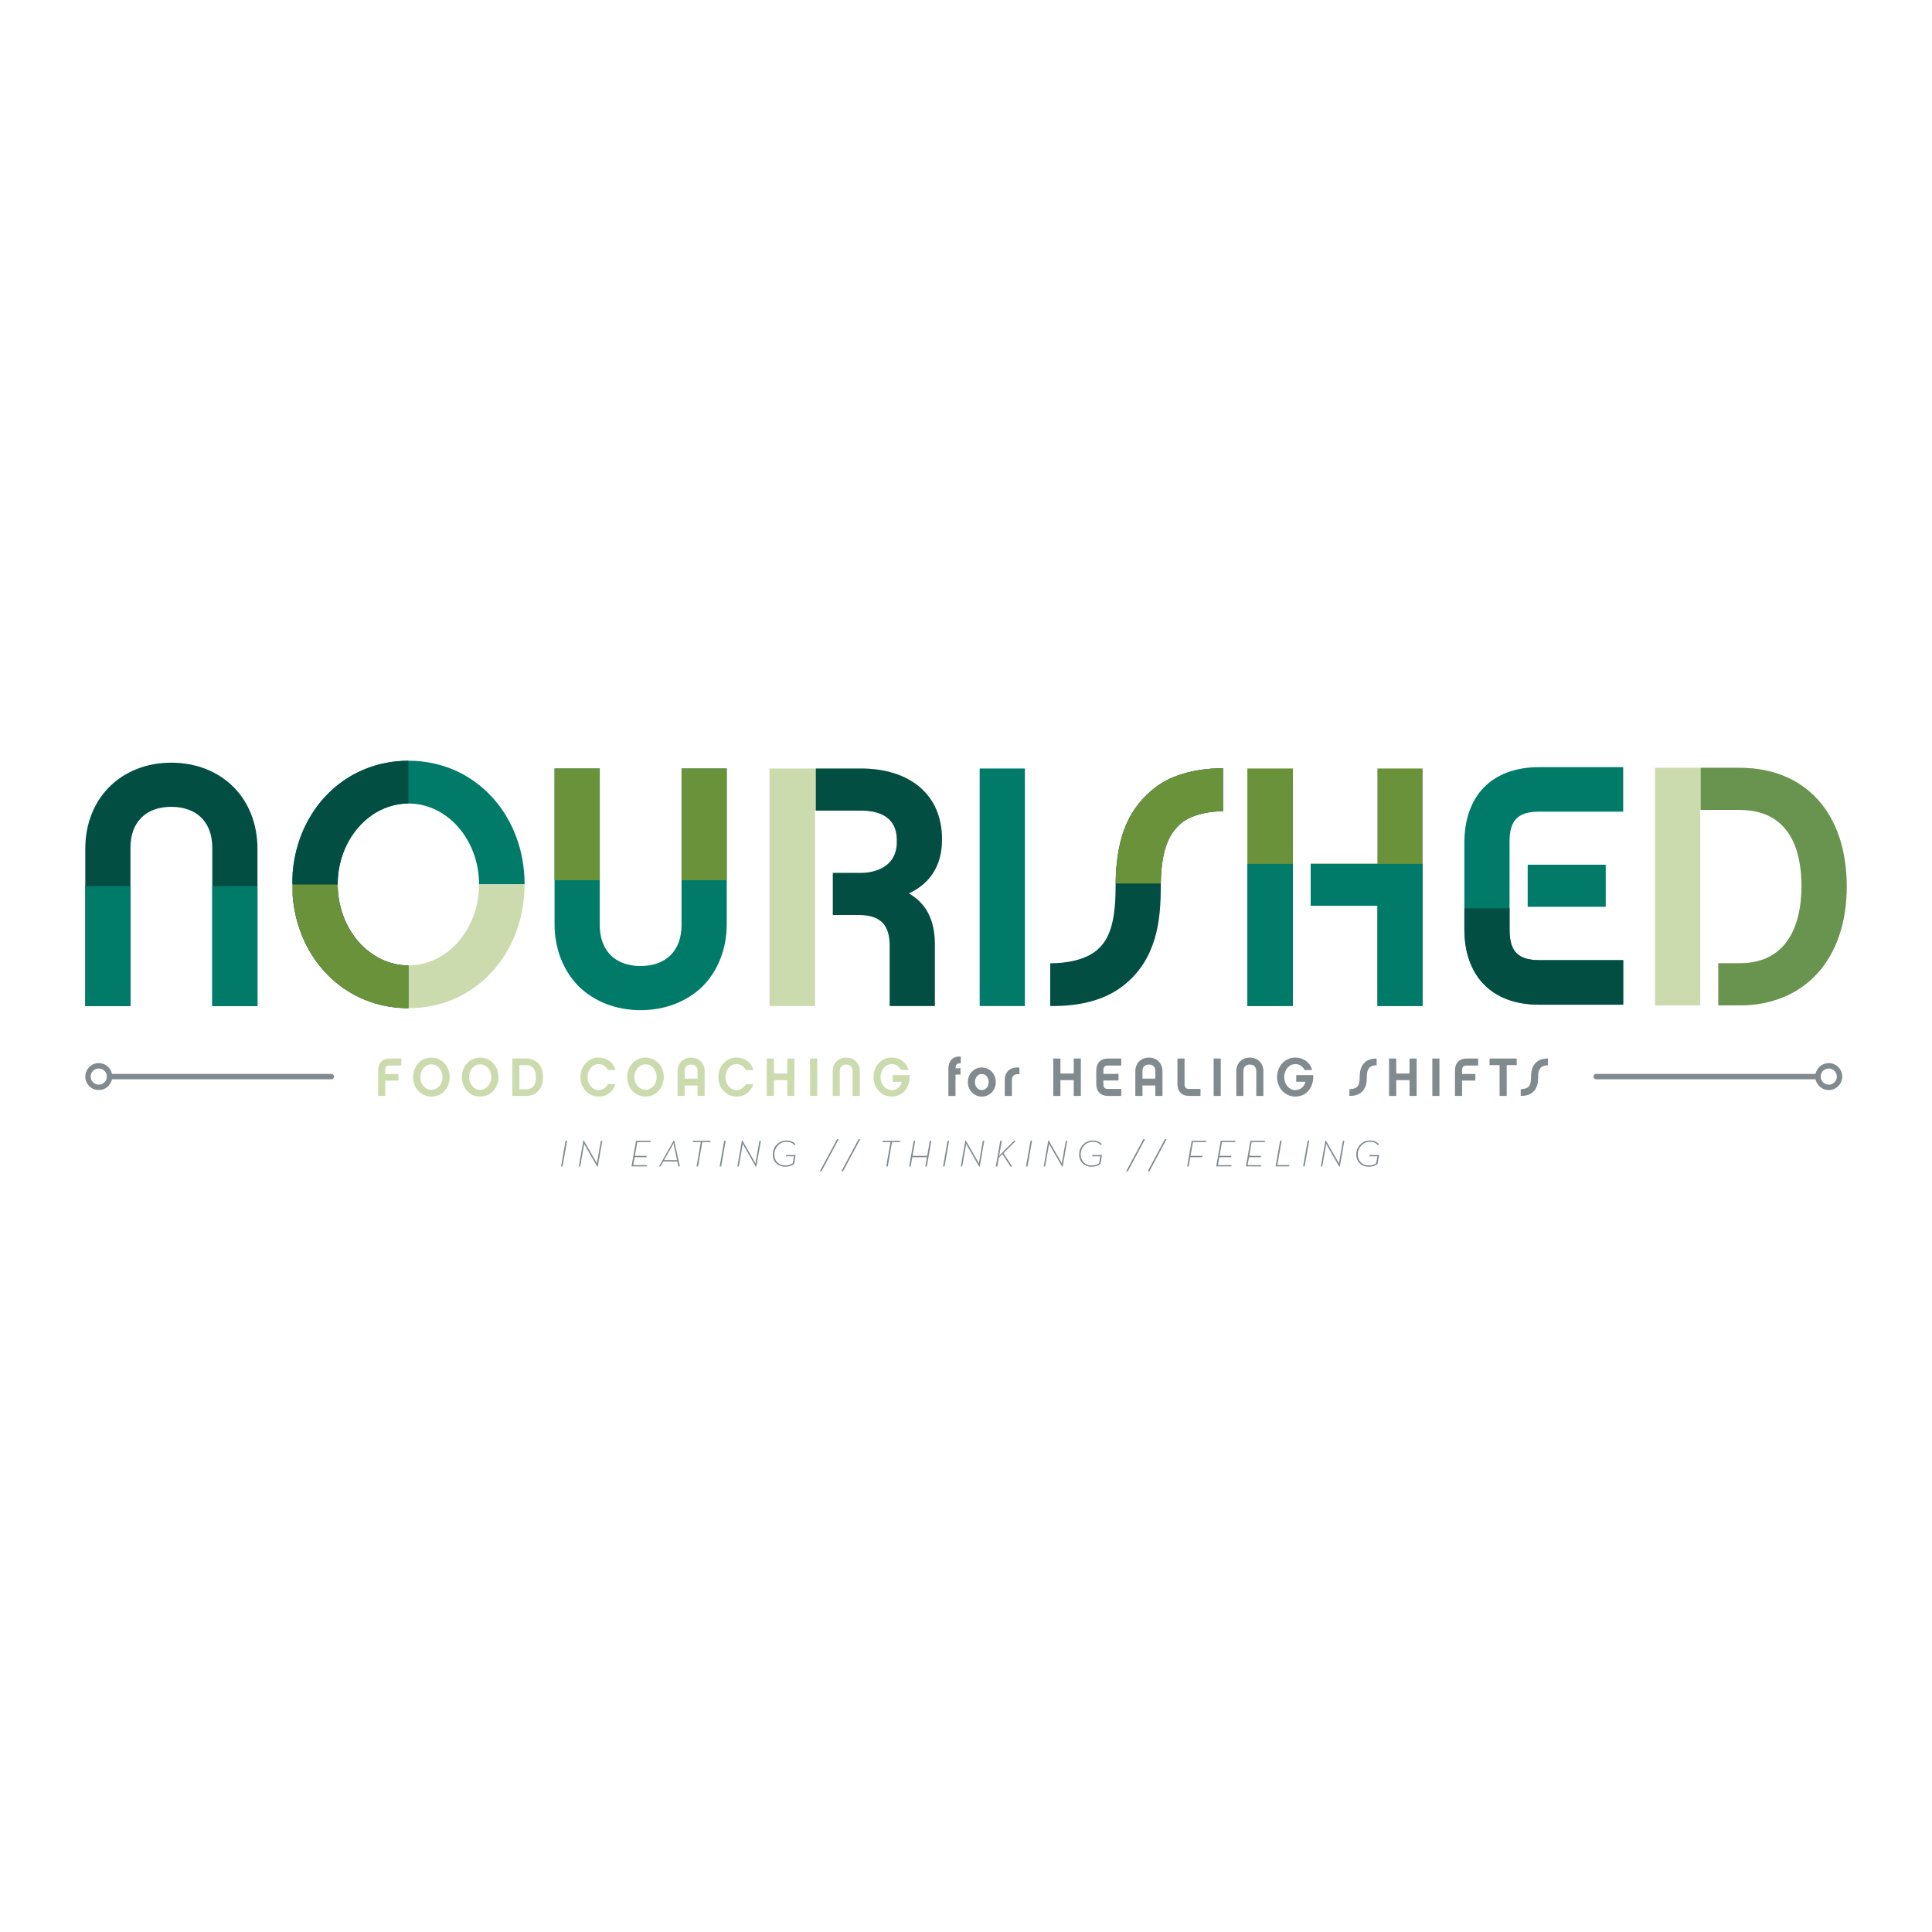 <?xml version="1.0" encoding="utf-8"?>
<!-- Generator: Adobe Illustrator 16.0.0, SVG Export Plug-In . SVG Version: 6.00 Build 0)  -->
<!DOCTYPE svg PUBLIC "-//W3C//DTD SVG 1.1//EN" "http://www.w3.org/Graphics/SVG/1.1/DTD/svg11.dtd">
<svg version="1.1" id="Layer_1" xmlns="http://www.w3.org/2000/svg" xmlns:xlink="http://www.w3.org/1999/xlink" x="0px" y="0px"
	 width="432px" height="432px" viewBox="0 0 432 432" enable-background="new 0 0 432 432" xml:space="preserve">
<path fill="#818A8F" d="M346.119,238.193v-1.518c-1.06,0.012-1.94,0.266-2.542,0.807c-0.868,0.748-1.242,1.785-1.242,3.387
	c0,1.338-0.265,1.879-0.662,2.217c-0.422,0.35-1.073,0.457-1.639,0.457v1.508c1.096,0.012,1.988-0.229,2.639-0.771
	c1.108-0.916,1.253-2.242,1.253-3.41c0-1.301,0.277-1.855,0.688-2.229C344.914,238.375,345.468,238.193,346.119,238.193
	 M339.145,238.17v-1.482h-6.074v1.482h2.242v6.881h1.59v-6.881H339.145z M326.925,239.314c0-0.771,0.289-1.061,1.048-1.061h2.543
	v-1.566h-2.555c-1.711,0-2.627,1.061-2.627,2.664v5.699h1.591v-3.424h2.964v-1.48h-2.964V239.314z M321.864,236.688h-1.591v8.363
	h1.591V236.688z M316.768,236.688h-1.592v3.35H312.2v-3.35h-1.604v8.363h1.604v-3.531h2.976v3.531h1.592V236.688z M307.814,238.193
	v-1.518c-1.062,0.012-1.94,0.266-2.543,0.807c-0.867,0.748-1.241,1.785-1.241,3.387c0,1.338-0.266,1.879-0.663,2.217
	c-0.421,0.35-1.072,0.457-1.639,0.457v1.508c1.097,0.012,1.988-0.229,2.639-0.771c1.109-0.916,1.254-2.242,1.254-3.41
	c0-1.301,0.277-1.855,0.686-2.229C306.609,238.375,307.163,238.193,307.814,238.193 M289.618,245.195
	c2.386,0,4.133-1.855,4.037-4.797h-3.82v1.482h2.073c-0.229,1.014-1.097,1.867-2.29,1.867c-1.386,0-2.47-1.324-2.47-2.916
	c0-1.578,1.084-2.904,2.47-2.904c0.964,0,1.687,0.543,2.085,1.326h1.711c-0.53-1.723-1.94-2.783-3.796-2.783
	c-2.277,0-4.062,1.916-4.062,4.361C285.557,243.279,287.341,245.195,289.618,245.195 M279.46,236.482
	c-0.854,0-1.627,0.301-2.181,0.855c-0.542,0.543-0.843,1.314-0.843,2.17v5.543h1.59v-5.578c0-0.893,0.542-1.436,1.434-1.436
	c0.904,0,1.446,0.543,1.446,1.436v5.578h1.591v-5.543c0-0.855-0.301-1.627-0.844-2.17
	C281.099,236.783,280.328,236.482,279.46,236.482 M272.965,236.688h-1.591v8.363h1.591V236.688z M265.904,245.051h2.531v-1.566
	h-2.52c-0.759,0-1.048-0.326-1.048-1.098v-5.699h-1.591v5.725C263.277,244.014,264.193,245.051,265.904,245.051 M258.335,241.184
	h-2.88v-1.711c0-0.893,0.543-1.436,1.434-1.436c0.904,0,1.446,0.543,1.446,1.436V241.184z M259.926,239.508
	c0-0.855-0.301-1.627-0.843-2.17c-0.555-0.555-1.326-0.855-2.194-0.855c-0.854,0-1.626,0.301-2.181,0.855
	c-0.542,0.543-0.843,1.314-0.843,2.17v5.543h1.59v-2.338h2.88v2.338h1.591V239.508z M246.719,239.314
	c0-0.771,0.303-1.061,1.062-1.061h2.939v-1.566h-2.951c-1.724,0-2.64,1.061-2.64,2.664v3.035c0,1.604,0.916,2.664,2.64,2.664h2.951
	v-1.566h-2.939c-0.759,0-1.062-0.301-1.062-1.072v-0.809h3.387v-1.482h-3.387V239.314z M241.682,236.688h-1.59v3.35h-2.976v-3.35
	h-1.604v8.363h1.604v-3.531h2.976v3.531h1.59V236.688z M227.946,238.725c-2.062-0.254-3.278,0.975-3.278,2.734v3.592h1.592v-3.592
	c0-0.879,0.674-1.422,1.687-1.24V238.725z M219.535,243.736c-0.844,0-1.531-0.723-1.531-1.771c0-1.072,0.688-1.818,1.531-1.818
	c0.843,0,1.529,0.746,1.529,1.818C221.064,243.014,220.378,243.736,219.535,243.736 M219.535,238.688
	c-1.723,0-3.121,1.41-3.121,3.266c0,1.857,1.398,3.242,3.121,3.242s3.133-1.385,3.133-3.242
	C222.668,240.098,221.258,238.688,219.535,238.688 M213.653,238.869c0.012-0.857,0.422-1.17,1.181-1.109v-1.494
	c-1.783-0.205-2.772,1.023-2.772,2.676v6.121h1.591v-4.783h1.121v-1.41H213.653z"/>
<path fill="#CCDBAE" d="M199.374,245.195c2.386,0,4.133-1.855,4.037-4.797h-3.82v1.482h2.073c-0.229,1.014-1.097,1.867-2.29,1.867
	c-1.386,0-2.47-1.324-2.47-2.916c0-1.578,1.084-2.904,2.47-2.904c0.964,0,1.687,0.543,2.085,1.326h1.711
	c-0.53-1.723-1.94-2.783-3.796-2.783c-2.277,0-4.061,1.916-4.061,4.361C195.313,243.279,197.097,245.195,199.374,245.195
	 M189.216,236.482c-0.856,0-1.627,0.301-2.181,0.855c-0.542,0.543-0.844,1.314-0.844,2.17v5.543h1.591v-5.58
	c0-0.891,0.542-1.434,1.434-1.434c0.904,0,1.446,0.543,1.446,1.434v5.58h1.591v-5.543c0-0.855-0.302-1.627-0.844-2.17
	C190.855,236.783,190.084,236.482,189.216,236.482 M182.721,236.688h-1.591v8.363h1.591V236.688z M177.624,236.688h-1.591v3.35
	h-2.976v-3.35h-1.603v8.363h1.603v-3.531h2.976v3.531h1.591V236.688z M168.466,242.4h-1.711c-0.374,0.758-1.133,1.348-2.085,1.348
	c-1.373,0-2.458-1.324-2.458-2.916c0-1.578,1.085-2.904,2.458-2.904c0.964,0,1.711,0.568,2.085,1.326h1.723
	c-0.518-1.711-1.916-2.783-3.808-2.783c-2.277,0-4.049,1.916-4.049,4.361c0,2.447,1.772,4.363,4.049,4.363
	C166.526,245.195,167.936,244.098,168.466,242.4 M155.97,241.182h-2.88v-1.711c0-0.891,0.543-1.434,1.434-1.434
	c0.904,0,1.446,0.543,1.446,1.434V241.182z M157.561,239.508c0-0.855-0.301-1.627-0.844-2.17c-0.554-0.555-1.325-0.855-2.193-0.855
	c-0.855,0-1.627,0.301-2.181,0.855c-0.542,0.543-0.843,1.314-0.843,2.17v5.543h1.59v-2.338h2.88v2.338h1.591V239.508z
	 M144.342,243.689c-1.386,0-2.494-1.289-2.494-2.857c0-1.553,1.108-2.844,2.494-2.844c1.374,0,2.482,1.291,2.482,2.844
	C146.824,242.4,145.716,243.689,144.342,243.689 M144.342,236.482c-2.374,0-4.097,1.928-4.097,4.35c0,2.434,1.723,4.363,4.097,4.363
	c2.362,0,4.085-1.93,4.085-4.363C148.427,238.41,146.704,236.482,144.342,236.482 M137.63,242.4h-1.711
	c-0.373,0.758-1.133,1.348-2.084,1.348c-1.374,0-2.459-1.324-2.459-2.916c0-1.578,1.085-2.904,2.459-2.904
	c0.964,0,1.711,0.568,2.084,1.326h1.723c-0.518-1.711-1.916-2.783-3.807-2.783c-2.278,0-4.049,1.916-4.049,4.361
	c0,2.447,1.771,4.363,4.049,4.363C135.69,245.195,137.1,244.098,137.63,242.4 M119.833,240.857c0,1.012-0.29,2.711-2.182,2.711
	h-1.506v-5.398h1.506C119.447,238.17,119.833,239.627,119.833,240.857 M121.423,240.869c0-2.578-1.446-4.182-3.772-4.182h-3.096
	v8.363h3.096C119.941,245.051,121.423,243.424,121.423,240.869 M107.373,243.689c-1.386,0-2.494-1.289-2.494-2.857
	c0-1.553,1.108-2.844,2.494-2.844c1.374,0,2.482,1.291,2.482,2.844C109.855,242.4,108.747,243.689,107.373,243.689 M107.373,236.482
	c-2.374,0-4.097,1.928-4.097,4.35c0,2.434,1.723,4.363,4.097,4.363c2.362,0,4.085-1.93,4.085-4.363
	C111.458,238.41,109.735,236.482,107.373,236.482 M96.468,243.689c-1.386,0-2.495-1.289-2.495-2.857
	c0-1.553,1.109-2.844,2.495-2.844c1.373,0,2.482,1.291,2.482,2.844C98.95,242.4,97.841,243.689,96.468,243.689 M96.468,236.482
	c-2.374,0-4.097,1.928-4.097,4.35c0,2.434,1.723,4.363,4.097,4.363c2.362,0,4.085-1.93,4.085-4.363
	C100.553,238.41,98.83,236.482,96.468,236.482 M86.141,239.314c0-0.771,0.289-1.061,1.048-1.061h2.543v-1.566h-2.555
	c-1.711,0-2.627,1.061-2.627,2.664v5.699h1.591v-3.422h2.964v-1.482h-2.964V239.314z"/>
<path fill="#818A8F" d="M306.029,260.887c1.02,0,1.636-0.346,1.999-0.625l0.345-1.998h-2.142l-0.051,0.295h1.813l-0.27,1.543
	c-0.278,0.195-0.76,0.49-1.704,0.49c-1.417,0-2.412-0.996-2.412-2.447c0-1.559,1.172-2.834,2.707-2.834
	c0.818,0,1.35,0.219,1.78,0.76l0.253-0.201c-0.497-0.617-1.206-0.854-2.024-0.854c-1.662,0-3.062,1.324-3.062,3.146
	C303.262,259.799,304.451,260.887,306.029,260.887 M299.476,260.887h0.101l1.021-5.803h-0.321l-0.827,4.672
	c-0.033,0.203-0.05,0.439-0.05,0.439s-0.085-0.236-0.187-0.404l-2.758-4.775h-0.093l-1.021,5.803h0.32l0.818-4.654
	c0.034-0.178,0.042-0.457,0.042-0.457s0.109,0.236,0.203,0.404L299.476,260.887z M291.377,260.818h0.337l1.014-5.734h-0.338
	L291.377,260.818z M285.221,260.818h3.045l0.05-0.303h-2.707l0.961-5.432h-0.337L285.221,260.818z M278.581,260.818h3.4l0.05-0.295
	h-3.062l0.312-1.771h2.64l0.052-0.295h-2.641l0.54-3.078h2.952l0.051-0.295h-3.282L278.581,260.818z M271.943,260.818h3.398
	l0.052-0.295h-3.062l0.312-1.771h2.64l0.051-0.295h-2.64l0.539-3.078h2.953l0.05-0.295h-3.281L271.943,260.818z M265.448,260.818
	h0.337l0.363-2.066h2.666l0.05-0.295h-2.665l0.54-3.078h2.935l0.06-0.295h-3.273L265.448,260.818z M256.634,261.898h0.371
	l3.847-7.17h-0.371L256.634,261.898z M251.817,261.898h0.371l3.847-7.17h-0.371L251.817,261.898z M244.066,260.887
	c1.02,0,1.636-0.346,1.999-0.625l0.346-1.998h-2.143l-0.051,0.295h1.813l-0.271,1.543c-0.277,0.195-0.759,0.49-1.703,0.49
	c-1.417,0-2.412-0.996-2.412-2.447c0-1.559,1.172-2.834,2.707-2.834c0.818,0,1.35,0.219,1.779,0.76l0.253-0.201
	c-0.496-0.617-1.205-0.854-2.023-0.854c-1.662,0-3.062,1.324-3.062,3.146C241.299,259.799,242.488,260.887,244.066,260.887
	 M237.512,260.887h0.102l1.021-5.803h-0.32l-0.826,4.672c-0.034,0.203-0.051,0.439-0.051,0.439s-0.084-0.236-0.187-0.404
	l-2.758-4.775h-0.093l-1.021,5.803h0.32l0.818-4.654c0.033-0.178,0.043-0.457,0.043-0.457s0.109,0.236,0.201,0.404L237.512,260.887z
	 M229.414,260.818h0.338l1.012-5.734h-0.338L229.414,260.818z M223.366,258.533c0.034-0.152,0.093-0.354,0.127-0.549l0.515-2.9
	h-0.338l-1.012,5.734h0.337l0.338-1.957l0.81-0.793l1.797,2.75h0.388l-1.94-2.961l2.75-2.773h-0.422l-2.969,3.002
	C223.611,258.221,223.477,258.391,223.366,258.533 M218.963,260.887h0.103l1.02-5.803h-0.319l-0.828,4.672
	c-0.033,0.203-0.051,0.439-0.051,0.439s-0.084-0.236-0.185-0.404l-2.758-4.775h-0.093l-1.021,5.803h0.321l0.818-4.654
	c0.034-0.178,0.042-0.457,0.042-0.457s0.11,0.236,0.203,0.404L218.963,260.887z M210.866,260.818h0.337l1.012-5.734h-0.337
	L210.866,260.818z M207.315,258.457h-3.273l0.599-3.373h-0.338l-1.012,5.734h0.338l0.362-2.066h3.273l-0.363,2.066h0.338
	l1.012-5.734h-0.337L207.315,258.457z M198.163,260.818h0.337l0.962-5.447h1.78l0.05-0.287h-3.905l-0.051,0.287h1.788
	L198.163,260.818z M188.134,261.898h0.371l3.846-7.17h-0.371L188.134,261.898z M183.317,261.898h0.371l3.847-7.17h-0.371
	L183.317,261.898z M175.566,260.887c1.02,0,1.636-0.346,1.999-0.625l0.346-1.998h-2.143l-0.05,0.295h1.813l-0.27,1.543
	c-0.278,0.195-0.759,0.49-1.704,0.49c-1.417,0-2.412-0.996-2.412-2.447c0-1.559,1.172-2.834,2.708-2.834
	c0.818,0,1.349,0.219,1.779,0.76l0.253-0.201c-0.497-0.617-1.206-0.854-2.024-0.854c-1.662,0-3.062,1.324-3.062,3.146
	C172.799,259.799,173.988,260.887,175.566,260.887 M169.012,260.887h0.101l1.021-5.803h-0.321l-0.826,4.672
	c-0.034,0.203-0.051,0.439-0.051,0.439s-0.084-0.236-0.186-0.404l-2.758-4.775h-0.093l-1.02,5.803h0.32l0.818-4.654
	c0.034-0.178,0.043-0.457,0.043-0.457s0.109,0.236,0.202,0.404L169.012,260.887z M160.914,260.818h0.338l1.012-5.734h-0.337
	L160.914,260.818z M155.744,260.818h0.337l0.962-5.447h1.78l0.05-0.287h-3.905l-0.051,0.287h1.788L155.744,260.818z M151.383,259.41
	h-2.885l1.856-3.281c0.118-0.201,0.253-0.523,0.253-0.523s0.034,0.322,0.076,0.523L151.383,259.41z M148.329,259.707h3.113
	l0.236,1.111h0.338l-1.266-5.803h-0.101l-3.29,5.803h0.346L148.329,259.707z M141.202,260.818h3.399l0.051-0.295h-3.062l0.312-1.771
	h2.64l0.051-0.295h-2.64l0.539-3.078h2.953l0.05-0.295h-3.281L141.202,260.818z M133.552,260.887h0.101l1.02-5.803h-0.32
	l-0.827,4.672c-0.033,0.203-0.05,0.439-0.05,0.439s-0.085-0.236-0.186-0.404l-2.758-4.775h-0.093l-1.021,5.803h0.321l0.818-4.654
	c0.034-0.178,0.042-0.457,0.042-0.457s0.11,0.236,0.203,0.404L133.552,260.887z M125.454,260.818h0.337l1.013-5.734h-0.338
	L125.454,260.818z"/>
<path fill="#007B69" d="M107.12,197.739h10.18c0-0.003,0-0.005,0-0.008c0-15.384-10.945-27.63-25.946-27.63
	c-15.078,0-26.023,12.246-26.023,27.63c0,0.003,0,0.005,0,0.008h10.18c0-0.003-0.001-0.005-0.001-0.008
	c0-9.873,7.042-18.062,15.844-18.062c8.725,0,15.766,8.188,15.766,18.062C107.12,197.734,107.12,197.736,107.12,197.739"/>
<path fill="#CCDBAE" d="M117.298,197.77h-10.18c-0.018,9.932-7.051,18.101-15.765,18.101c-8.79,0-15.823-8.169-15.841-18.101h-10.18
	c0.019,15.442,10.956,27.667,26.021,27.667C106.342,225.438,117.28,213.212,117.298,197.77"/>
<path fill="#CCDBAE" d="M384.228,215.388v9.415h4.745c14.542,0,23.957-10.333,23.957-26.558c0-16.379-9.186-26.559-23.957-26.559
	h-18.904v53.117h10.103v-43.704h8.802c11.403,0,13.854,9.262,13.854,17.068c0,6.429-1.837,17.221-13.854,17.221H384.228z"/>
<path fill="#024E43" d="M38.281,170.538c-5.434,0-10.333,1.913-13.853,5.434c-3.444,3.444-5.358,8.344-5.358,13.777v35.207h10.103
	v-35.436c0-5.663,3.444-9.108,9.108-9.108c5.74,0,9.184,3.445,9.184,9.108v35.436h10.103v-35.207c0-5.434-1.913-10.333-5.357-13.777
	C48.69,172.451,43.792,170.538,38.281,170.538"/>
<path fill="#007B69" d="M143.213,225.875c5.511,0,10.409-1.914,13.93-5.359c3.444-3.519,5.357-8.418,5.357-13.852v-34.824h-10.103
	v34.977c0,5.74-3.444,9.186-9.184,9.186c-5.664,0-9.108-3.445-9.108-9.186v-34.977h-10.103v34.824
	c0,5.434,1.914,10.333,5.358,13.852C132.88,223.961,137.779,225.875,143.213,225.875"/>
<path fill="#CCDBAE" d="M209.035,211.179c0-5.664-2.067-9.261-5.817-11.404c4.592-2.143,7.424-6.047,7.424-12.093
	c0-9.95-7.118-15.843-18.216-15.843h-20.359v53.116h10.18v-43.702h10.179c8.113,0,8.113,5.203,8.113,6.965
	c0,6.582-6.582,6.965-7.883,6.965h-6.429v9.414h5.817c4.745,0,6.888,2.143,6.888,6.812v13.546h10.103V211.179z"/>
<rect x="219.061" y="171.839" fill="#007B69" width="10.103" height="53.116"/>
<g>
	<path fill="#024E43" d="M273.479,181.406v-9.644c-6.734,0.077-12.323,1.684-16.148,5.128c-5.512,4.746-7.885,11.328-7.885,21.507
		c0,8.496-1.684,11.939-4.209,14.083c-2.679,2.22-6.812,2.909-10.408,2.909v9.566c6.965,0.076,12.628-1.453,16.761-4.898
		c7.042-5.816,7.96-14.236,7.96-21.66c0-8.266,1.761-11.786,4.363-14.159C265.824,182.554,269.346,181.406,273.479,181.406"/>
</g>
<path fill="#69923A" d="M278.912,224.955h10.18v-53.117h-10.18V224.955z M318.1,171.838h-10.104v21.277h-14.925v9.415h14.925v22.424
	H318.1V171.838z"/>
<path fill="#007B69" d="M337.539,188.218c0-4.899,1.914-6.735,6.736-6.735h18.675v-9.95h-18.752
	c-10.945,0-16.762,6.735-16.762,16.915v19.287c0,10.179,5.816,16.916,16.762,16.916h18.752V214.7h-18.675
	c-4.822,0-6.736-1.914-6.736-6.812V188.218z M359.046,193.346h-17.45v9.414h17.45V193.346z"/>
<path fill="#69923A" d="M249.472,197.555h10.101c0.123-7.635,1.832-11.032,4.34-13.317c1.913-1.684,5.434-2.831,9.566-2.831v-9.645
	c-6.735,0.076-12.322,1.685-16.149,5.128C251.977,181.499,249.605,187.87,249.472,197.555"/>
<path fill="#024E43" d="M210.642,187.682c0-9.95-7.118-15.843-18.216-15.843h-10v9.414h10c8.113,0,8.113,5.204,8.113,6.965
	c0,6.582-6.582,6.965-7.883,6.965h-6.429v9.414h5.816c4.746,0,6.889,2.143,6.889,6.812v13.546h10.103v-13.776
	c0-5.664-2.067-9.261-5.817-11.404C207.81,197.632,210.642,193.729,210.642,187.682"/>
<path fill="#68944F" d="M412.929,198.245c0-16.379-9.186-26.56-23.956-26.56h-8.682v9.414h8.682
	c11.404,0,13.853,9.263,13.853,17.068c0,6.43-1.837,17.221-13.853,17.221h-4.746v9.415h4.746
	C403.515,224.803,412.929,214.47,412.929,198.245"/>
<path fill="#69923A" d="M134.105,171.839h-10.103v24.981h10.103V171.839z M162.5,171.839h-10.103v24.981H162.5V171.839z"/>
<path fill="#007B69" d="M19.07,224.955h10.103v-26.788H19.07V224.955z M47.465,224.955h10.103v-26.788H47.465V224.955z"/>
<path fill="#007B69" d="M307.996,224.955H318.1v-31.777h-25.028v9.352h14.925V224.955z M278.912,224.955h10.181v-31.777h-10.181
	V224.955z"/>
<path fill="#024E43" d="M344.198,224.65h18.752V214.7h-18.675c-4.822,0-6.736-1.913-6.736-6.812v-4.791h-10.103v4.638
	C327.437,217.914,333.254,224.65,344.198,224.65"/>
<path fill="#024E43" d="M91.315,225.436v-9.567c-8.784-0.023-15.805-8.202-15.805-18.138c0-9.859,7.021-18.036,15.805-18.06v-9.567
	c-14.203,0.019-24.72,10.909-25.87,25.043v5.181C66.596,214.527,77.112,225.416,91.315,225.436"/>
<path fill="#69923A" d="M91.315,225.436v-9.567c-8.772-0.023-15.785-8.181-15.803-18.099H65.445v2.558
	C66.596,214.527,77.112,225.416,91.315,225.436"/>
<g>
	<path fill="#818A8F" d="M74.101,241.329H24.493c-0.333,0-0.603-0.27-0.603-0.603s0.27-0.603,0.603-0.603h49.608
		c0.333,0,0.603,0.27,0.603,0.603S74.433,241.329,74.101,241.329z"/>
</g>
<g>
	<g>
		<path fill="#818A8F" d="M22.083,243.739c-1.661,0-3.013-1.352-3.013-3.013s1.352-3.013,3.013-3.013s3.012,1.352,3.012,3.013
			S23.744,243.739,22.083,243.739z M22.083,238.919c-0.997,0-1.808,0.811-1.808,1.808s0.811,1.808,1.808,1.808
			s1.807-0.811,1.807-1.808S23.08,238.919,22.083,238.919z"/>
	</g>
</g>
<g>
	<path fill="#818A8F" d="M406.506,241.329h-49.607c-0.333,0-0.603-0.27-0.603-0.603s0.27-0.603,0.603-0.603h49.607
		c0.333,0,0.603,0.27,0.603,0.603S406.839,241.329,406.506,241.329z"/>
</g>
<g>
	<g>
		<path fill="#818A8F" d="M408.916,243.739c-1.661,0-3.013-1.352-3.013-3.013s1.352-3.013,3.013-3.013s3.013,1.352,3.013,3.013
			S410.577,243.739,408.916,243.739z M408.916,238.919c-0.997,0-1.808,0.811-1.808,1.808s0.811,1.808,1.808,1.808
			s1.808-0.811,1.808-1.808S409.913,238.919,408.916,238.919z"/>
	</g>
</g>
</svg>
